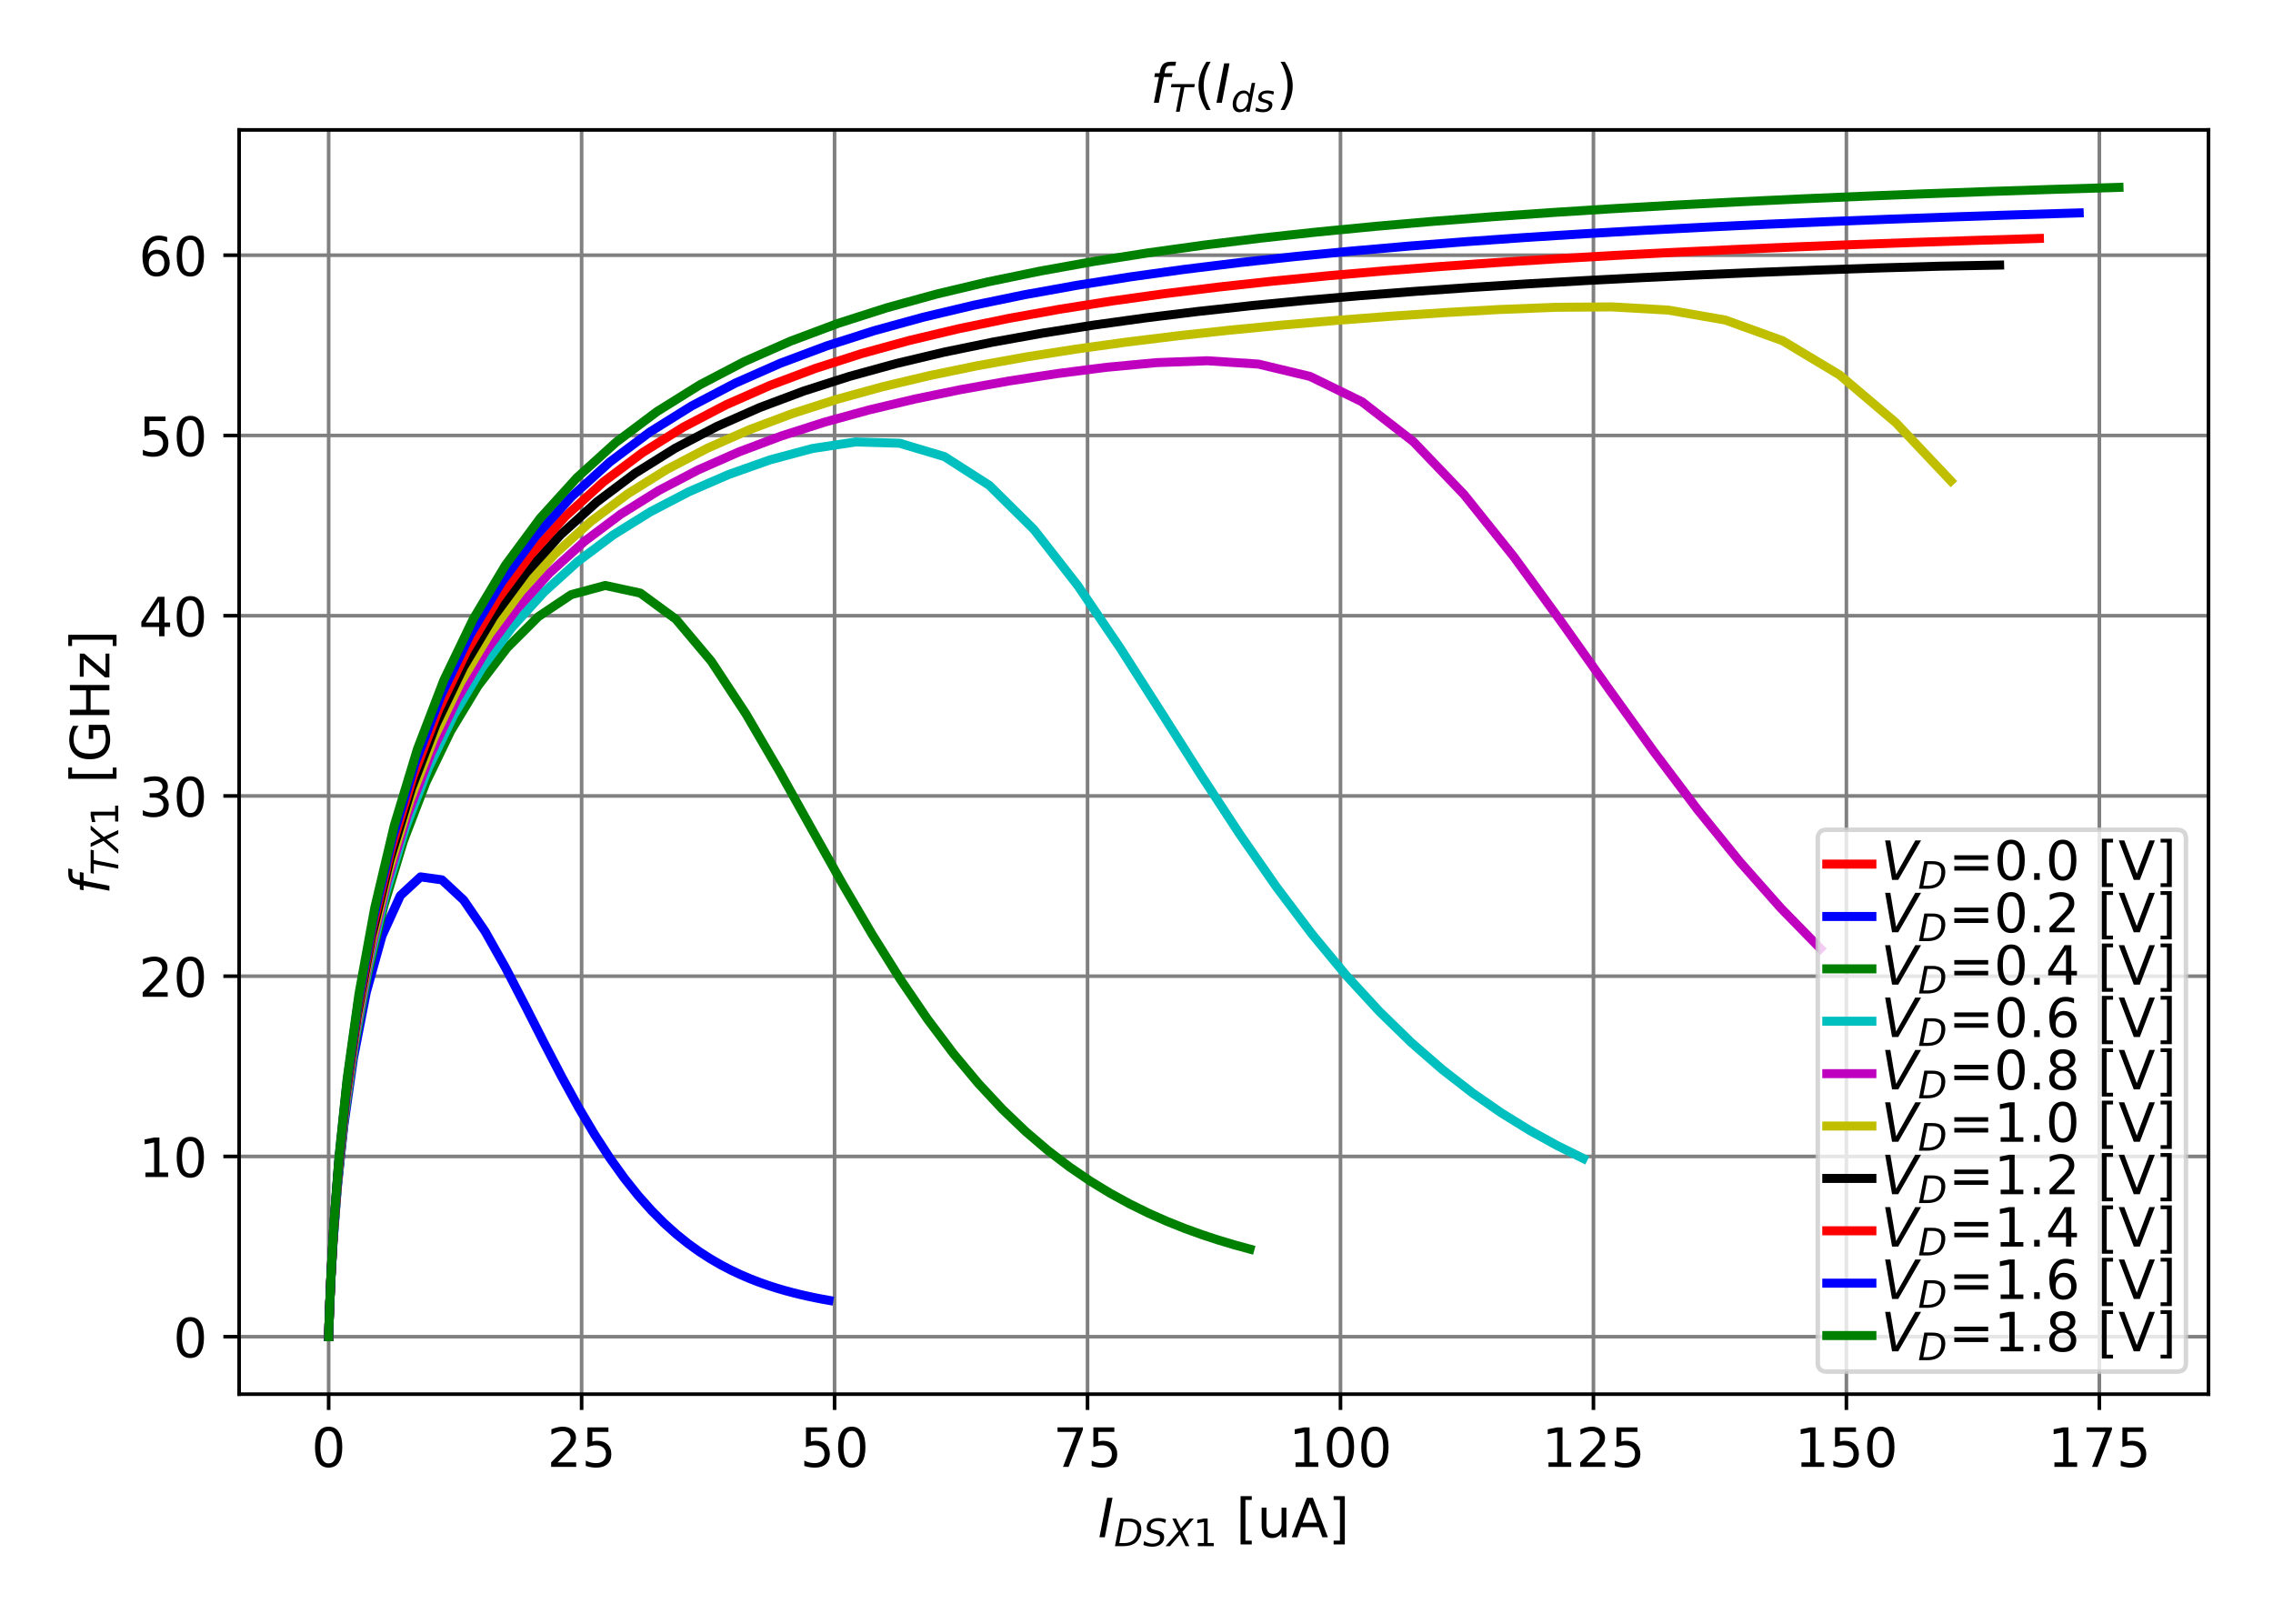 <?xml version="1.0" encoding="utf-8" standalone="no"?>
<!DOCTYPE svg PUBLIC "-//W3C//DTD SVG 1.1//EN"
  "http://www.w3.org/Graphics/SVG/1.1/DTD/svg11.dtd">
<!-- Created with matplotlib (http://matplotlib.org/) -->
<svg height="360pt" version="1.1" viewBox="0 0 504 360" width="504pt" xmlns="http://www.w3.org/2000/svg" xmlns:xlink="http://www.w3.org/1999/xlink">
 <defs>
  <style type="text/css">
*{stroke-linecap:butt;stroke-linejoin:round;}
  </style>
 </defs>
 <g id="figure_1">
  <g id="patch_1">
   <path d="M 0 360 
L 504 360 
L 504 0 
L 0 0 
z
" style="fill:#ffffff;"/>
  </g>
  <g id="axes_1">
   <g id="patch_2">
    <path d="M 53.025 309.1 
L 489.7 309.1 
L 489.7 28.8 
L 53.025 28.8 
z
" style="fill:#ffffff;"/>
   </g>
   <g id="matplotlib.axis_1">
    <g id="xtick_1">
     <g id="line2d_1">
      <path clip-path="url(#pa33b52ad53)" d="M 72.874 309.1 
L 72.874 28.8 
" style="fill:none;stroke:#808080;stroke-linecap:square;stroke-width:0.8;"/>
     </g>
     <g id="line2d_2">
      <defs>
       <path d="M 0 0 
L 0 3.5 
" id="m6b4f827507" style="stroke:#000000;stroke-width:0.8;"/>
      </defs>
      <g>
       <use style="stroke:#000000;stroke-width:0.8;" x="72.874" xlink:href="#m6b4f827507" y="309.1"/>
      </g>
     </g>
     <g id="text_1">
      <!-- 0 -->
      <defs>
       <path d="M 31.781 66.406 
Q 24.172 66.406 20.328 58.906 
Q 16.5 51.422 16.5 36.375 
Q 16.5 21.391 20.328 13.891 
Q 24.172 6.391 31.781 6.391 
Q 39.453 6.391 43.281 13.891 
Q 47.125 21.391 47.125 36.375 
Q 47.125 51.422 43.281 58.906 
Q 39.453 66.406 31.781 66.406 
z
M 31.781 74.219 
Q 44.047 74.219 50.516 64.516 
Q 56.984 54.828 56.984 36.375 
Q 56.984 17.969 50.516 8.266 
Q 44.047 -1.422 31.781 -1.422 
Q 19.531 -1.422 13.062 8.266 
Q 6.594 17.969 6.594 36.375 
Q 6.594 54.828 13.062 64.516 
Q 19.531 74.219 31.781 74.219 
z
" id="DejaVuSans-30"/>
      </defs>
      <g transform="translate(69.056 325.218)scale(0.12 -0.12)">
       <use xlink:href="#DejaVuSans-30"/>
      </g>
     </g>
    </g>
    <g id="xtick_2">
     <g id="line2d_3">
      <path clip-path="url(#pa33b52ad53)" d="M 128.963 309.1 
L 128.963 28.8 
" style="fill:none;stroke:#808080;stroke-linecap:square;stroke-width:0.8;"/>
     </g>
     <g id="line2d_4">
      <g>
       <use style="stroke:#000000;stroke-width:0.8;" x="128.963" xlink:href="#m6b4f827507" y="309.1"/>
      </g>
     </g>
     <g id="text_2">
      <!-- 25 -->
      <defs>
       <path d="M 19.188 8.297 
L 53.609 8.297 
L 53.609 0 
L 7.328 0 
L 7.328 8.297 
Q 12.938 14.109 22.625 23.891 
Q 32.328 33.688 34.812 36.531 
Q 39.547 41.844 41.422 45.531 
Q 43.312 49.219 43.312 52.781 
Q 43.312 58.594 39.234 62.25 
Q 35.156 65.922 28.609 65.922 
Q 23.969 65.922 18.812 64.312 
Q 13.672 62.703 7.812 59.422 
L 7.812 69.391 
Q 13.766 71.781 18.938 73 
Q 24.125 74.219 28.422 74.219 
Q 39.75 74.219 46.484 68.547 
Q 53.219 62.891 53.219 53.422 
Q 53.219 48.922 51.531 44.891 
Q 49.859 40.875 45.406 35.406 
Q 44.188 33.984 37.641 27.219 
Q 31.109 20.453 19.188 8.297 
z
" id="DejaVuSans-32"/>
       <path d="M 10.797 72.906 
L 49.516 72.906 
L 49.516 64.594 
L 19.828 64.594 
L 19.828 46.734 
Q 21.969 47.469 24.109 47.828 
Q 26.266 48.188 28.422 48.188 
Q 40.625 48.188 47.75 41.5 
Q 54.891 34.812 54.891 23.391 
Q 54.891 11.625 47.562 5.094 
Q 40.234 -1.422 26.906 -1.422 
Q 22.312 -1.422 17.547 -0.641 
Q 12.797 0.141 7.719 1.703 
L 7.719 11.625 
Q 12.109 9.234 16.797 8.062 
Q 21.484 6.891 26.703 6.891 
Q 35.156 6.891 40.078 11.328 
Q 45.016 15.766 45.016 23.391 
Q 45.016 31 40.078 35.438 
Q 35.156 39.891 26.703 39.891 
Q 22.75 39.891 18.812 39.016 
Q 14.891 38.141 10.797 36.281 
z
" id="DejaVuSans-35"/>
      </defs>
      <g transform="translate(121.328 325.218)scale(0.12 -0.12)">
       <use xlink:href="#DejaVuSans-32"/>
       <use x="63.623" xlink:href="#DejaVuSans-35"/>
      </g>
     </g>
    </g>
    <g id="xtick_3">
     <g id="line2d_5">
      <path clip-path="url(#pa33b52ad53)" d="M 185.052 309.1 
L 185.052 28.8 
" style="fill:none;stroke:#808080;stroke-linecap:square;stroke-width:0.8;"/>
     </g>
     <g id="line2d_6">
      <g>
       <use style="stroke:#000000;stroke-width:0.8;" x="185.052" xlink:href="#m6b4f827507" y="309.1"/>
      </g>
     </g>
     <g id="text_3">
      <!-- 50 -->
      <g transform="translate(177.417 325.218)scale(0.12 -0.12)">
       <use xlink:href="#DejaVuSans-35"/>
       <use x="63.623" xlink:href="#DejaVuSans-30"/>
      </g>
     </g>
    </g>
    <g id="xtick_4">
     <g id="line2d_7">
      <path clip-path="url(#pa33b52ad53)" d="M 241.141 309.1 
L 241.141 28.8 
" style="fill:none;stroke:#808080;stroke-linecap:square;stroke-width:0.8;"/>
     </g>
     <g id="line2d_8">
      <g>
       <use style="stroke:#000000;stroke-width:0.8;" x="241.141" xlink:href="#m6b4f827507" y="309.1"/>
      </g>
     </g>
     <g id="text_4">
      <!-- 75 -->
      <defs>
       <path d="M 8.203 72.906 
L 55.078 72.906 
L 55.078 68.703 
L 28.609 0 
L 18.312 0 
L 43.219 64.594 
L 8.203 64.594 
z
" id="DejaVuSans-37"/>
      </defs>
      <g transform="translate(233.506 325.218)scale(0.12 -0.12)">
       <use xlink:href="#DejaVuSans-37"/>
       <use x="63.623" xlink:href="#DejaVuSans-35"/>
      </g>
     </g>
    </g>
    <g id="xtick_5">
     <g id="line2d_9">
      <path clip-path="url(#pa33b52ad53)" d="M 297.23 309.1 
L 297.23 28.8 
" style="fill:none;stroke:#808080;stroke-linecap:square;stroke-width:0.8;"/>
     </g>
     <g id="line2d_10">
      <g>
       <use style="stroke:#000000;stroke-width:0.8;" x="297.23" xlink:href="#m6b4f827507" y="309.1"/>
      </g>
     </g>
     <g id="text_5">
      <!-- 100 -->
      <defs>
       <path d="M 12.406 8.297 
L 28.516 8.297 
L 28.516 63.922 
L 10.984 60.406 
L 10.984 69.391 
L 28.422 72.906 
L 38.281 72.906 
L 38.281 8.297 
L 54.391 8.297 
L 54.391 0 
L 12.406 0 
z
" id="DejaVuSans-31"/>
      </defs>
      <g transform="translate(285.777 325.218)scale(0.12 -0.12)">
       <use xlink:href="#DejaVuSans-31"/>
       <use x="63.623" xlink:href="#DejaVuSans-30"/>
       <use x="127.246" xlink:href="#DejaVuSans-30"/>
      </g>
     </g>
    </g>
    <g id="xtick_6">
     <g id="line2d_11">
      <path clip-path="url(#pa33b52ad53)" d="M 353.319 309.1 
L 353.319 28.8 
" style="fill:none;stroke:#808080;stroke-linecap:square;stroke-width:0.8;"/>
     </g>
     <g id="line2d_12">
      <g>
       <use style="stroke:#000000;stroke-width:0.8;" x="353.319" xlink:href="#m6b4f827507" y="309.1"/>
      </g>
     </g>
     <g id="text_6">
      <!-- 125 -->
      <g transform="translate(341.866 325.218)scale(0.12 -0.12)">
       <use xlink:href="#DejaVuSans-31"/>
       <use x="63.623" xlink:href="#DejaVuSans-32"/>
       <use x="127.246" xlink:href="#DejaVuSans-35"/>
      </g>
     </g>
    </g>
    <g id="xtick_7">
     <g id="line2d_13">
      <path clip-path="url(#pa33b52ad53)" d="M 409.408 309.1 
L 409.408 28.8 
" style="fill:none;stroke:#808080;stroke-linecap:square;stroke-width:0.8;"/>
     </g>
     <g id="line2d_14">
      <g>
       <use style="stroke:#000000;stroke-width:0.8;" x="409.408" xlink:href="#m6b4f827507" y="309.1"/>
      </g>
     </g>
     <g id="text_7">
      <!-- 150 -->
      <g transform="translate(397.955 325.218)scale(0.12 -0.12)">
       <use xlink:href="#DejaVuSans-31"/>
       <use x="63.623" xlink:href="#DejaVuSans-35"/>
       <use x="127.246" xlink:href="#DejaVuSans-30"/>
      </g>
     </g>
    </g>
    <g id="xtick_8">
     <g id="line2d_15">
      <path clip-path="url(#pa33b52ad53)" d="M 465.497 309.1 
L 465.497 28.8 
" style="fill:none;stroke:#808080;stroke-linecap:square;stroke-width:0.8;"/>
     </g>
     <g id="line2d_16">
      <g>
       <use style="stroke:#000000;stroke-width:0.8;" x="465.497" xlink:href="#m6b4f827507" y="309.1"/>
      </g>
     </g>
     <g id="text_8">
      <!-- 175 -->
      <g transform="translate(454.044 325.218)scale(0.12 -0.12)">
       <use xlink:href="#DejaVuSans-31"/>
       <use x="63.623" xlink:href="#DejaVuSans-37"/>
       <use x="127.246" xlink:href="#DejaVuSans-35"/>
      </g>
     </g>
    </g>
    <g id="text_9">
     <!-- $I_{DS X1}$ [uA] -->
     <defs>
      <path d="M 16.891 72.906 
L 26.812 72.906 
L 12.594 0 
L 2.688 0 
z
" id="DejaVuSans-Oblique-49"/>
      <path d="M 16.891 72.906 
L 38.094 72.906 
Q 54.984 72.906 63.594 65.75 
Q 72.219 58.594 72.219 44.484 
Q 72.219 35.156 68.938 26.531 
Q 65.672 17.922 59.906 12.016 
Q 54.109 5.953 45.172 2.969 
Q 36.234 0 24.031 0 
L 2.688 0 
z
M 25.203 64.797 
L 14.203 8.109 
L 27.094 8.109 
Q 43.656 8.109 52.734 17.625 
Q 61.812 27.156 61.812 44.484 
Q 61.812 54.984 55.953 59.891 
Q 50.094 64.797 37.594 64.797 
z
" id="DejaVuSans-Oblique-44"/>
      <path d="M 60.297 70.516 
L 58.406 60.891 
Q 53.469 63.531 48.609 64.875 
Q 43.75 66.219 39.203 66.219 
Q 30.375 66.219 25.141 62.359 
Q 19.922 58.5 19.922 52.094 
Q 19.922 48.578 21.844 46.703 
Q 23.781 44.828 31.781 42.672 
L 37.703 41.219 
Q 47.703 38.625 51.609 34.641 
Q 55.516 30.672 55.516 23.484 
Q 55.516 12.453 46.844 5.516 
Q 38.188 -1.422 24.031 -1.422 
Q 18.219 -1.422 12.359 -0.266 
Q 6.5 0.875 0.594 3.219 
L 2.594 13.375 
Q 8.016 10.016 13.453 8.297 
Q 18.891 6.594 24.312 6.594 
Q 33.547 6.594 39.109 10.688 
Q 44.672 14.797 44.672 21.391 
Q 44.672 25.781 42.453 28.047 
Q 40.234 30.328 32.906 32.172 
L 27 33.688 
Q 16.891 36.328 13.203 39.766 
Q 9.516 43.219 9.516 49.422 
Q 9.516 60.297 17.891 67.25 
Q 26.266 74.219 39.703 74.219 
Q 44.922 74.219 50.047 73.281 
Q 55.172 72.359 60.297 70.516 
z
" id="DejaVuSans-Oblique-53"/>
      <path d="M 13.719 72.906 
L 23.688 72.906 
L 36.188 46.578 
L 58.797 72.906 
L 70.312 72.906 
L 40.281 38.094 
L 58.406 0 
L 48.484 0 
L 33.797 30.719 
L 7.172 0 
L -4.297 0 
L 29.781 39.203 
z
" id="DejaVuSans-Oblique-58"/>
      <path id="DejaVuSans-20"/>
      <path d="M 8.594 75.984 
L 29.297 75.984 
L 29.297 69 
L 17.578 69 
L 17.578 -6.203 
L 29.297 -6.203 
L 29.297 -13.188 
L 8.594 -13.188 
z
" id="DejaVuSans-5b"/>
      <path d="M 8.5 21.578 
L 8.5 54.688 
L 17.484 54.688 
L 17.484 21.922 
Q 17.484 14.156 20.5 10.266 
Q 23.531 6.391 29.594 6.391 
Q 36.859 6.391 41.078 11.031 
Q 45.312 15.672 45.312 23.688 
L 45.312 54.688 
L 54.297 54.688 
L 54.297 0 
L 45.312 0 
L 45.312 8.406 
Q 42.047 3.422 37.719 1 
Q 33.406 -1.422 27.688 -1.422 
Q 18.266 -1.422 13.375 4.438 
Q 8.5 10.297 8.5 21.578 
z
M 31.109 56 
z
" id="DejaVuSans-75"/>
      <path d="M 34.188 63.188 
L 20.797 26.906 
L 47.609 26.906 
z
M 28.609 72.906 
L 39.797 72.906 
L 67.578 0 
L 57.328 0 
L 50.688 18.703 
L 17.828 18.703 
L 11.188 0 
L 0.781 0 
z
" id="DejaVuSans-41"/>
      <path d="M 30.422 75.984 
L 30.422 -13.188 
L 9.719 -13.188 
L 9.719 -6.203 
L 21.391 -6.203 
L 21.391 69 
L 9.719 69 
L 9.719 75.984 
z
" id="DejaVuSans-5d"/>
     </defs>
     <g transform="translate(243.463 340.832)scale(0.12 -0.12)">
      <use transform="translate(0 0.016)" xlink:href="#DejaVuSans-Oblique-49"/>
      <use transform="translate(29.492 -16.391)scale(0.7)" xlink:href="#DejaVuSans-Oblique-44"/>
      <use transform="translate(83.394 -16.391)scale(0.7)" xlink:href="#DejaVuSans-Oblique-53"/>
      <use transform="translate(127.827 -16.391)scale(0.7)" xlink:href="#DejaVuSans-Oblique-58"/>
      <use transform="translate(175.781 -16.391)scale(0.7)" xlink:href="#DejaVuSans-31"/>
      <use transform="translate(223.052 0.016)" xlink:href="#DejaVuSans-20"/>
      <use transform="translate(254.839 0.016)" xlink:href="#DejaVuSans-5b"/>
      <use transform="translate(293.853 0.016)" xlink:href="#DejaVuSans-75"/>
      <use transform="translate(357.231 0.016)" xlink:href="#DejaVuSans-41"/>
      <use transform="translate(425.64 0.016)" xlink:href="#DejaVuSans-5d"/>
     </g>
    </g>
   </g>
   <g id="matplotlib.axis_2">
    <g id="ytick_1">
     <g id="line2d_17">
      <path clip-path="url(#pa33b52ad53)" d="M 53.025 296.359 
L 489.7 296.359 
" style="fill:none;stroke:#808080;stroke-linecap:square;stroke-width:0.8;"/>
     </g>
     <g id="line2d_18">
      <defs>
       <path d="M 0 0 
L -3.5 0 
" id="m455cceda64" style="stroke:#000000;stroke-width:0.8;"/>
      </defs>
      <g>
       <use style="stroke:#000000;stroke-width:0.8;" x="53.025" xlink:href="#m455cceda64" y="296.359"/>
      </g>
     </g>
     <g id="text_10">
      <!-- 0 -->
      <g transform="translate(38.39 300.918)scale(0.12 -0.12)">
       <use xlink:href="#DejaVuSans-30"/>
      </g>
     </g>
    </g>
    <g id="ytick_2">
     <g id="line2d_19">
      <path clip-path="url(#pa33b52ad53)" d="M 53.025 256.396 
L 489.7 256.396 
" style="fill:none;stroke:#808080;stroke-linecap:square;stroke-width:0.8;"/>
     </g>
     <g id="line2d_20">
      <g>
       <use style="stroke:#000000;stroke-width:0.8;" x="53.025" xlink:href="#m455cceda64" y="256.396"/>
      </g>
     </g>
     <g id="text_11">
      <!-- 10 -->
      <g transform="translate(30.755 260.955)scale(0.12 -0.12)">
       <use xlink:href="#DejaVuSans-31"/>
       <use x="63.623" xlink:href="#DejaVuSans-30"/>
      </g>
     </g>
    </g>
    <g id="ytick_3">
     <g id="line2d_21">
      <path clip-path="url(#pa33b52ad53)" d="M 53.025 216.433 
L 489.7 216.433 
" style="fill:none;stroke:#808080;stroke-linecap:square;stroke-width:0.8;"/>
     </g>
     <g id="line2d_22">
      <g>
       <use style="stroke:#000000;stroke-width:0.8;" x="53.025" xlink:href="#m455cceda64" y="216.433"/>
      </g>
     </g>
     <g id="text_12">
      <!-- 20 -->
      <g transform="translate(30.755 220.992)scale(0.12 -0.12)">
       <use xlink:href="#DejaVuSans-32"/>
       <use x="63.623" xlink:href="#DejaVuSans-30"/>
      </g>
     </g>
    </g>
    <g id="ytick_4">
     <g id="line2d_23">
      <path clip-path="url(#pa33b52ad53)" d="M 53.025 176.47 
L 489.7 176.47 
" style="fill:none;stroke:#808080;stroke-linecap:square;stroke-width:0.8;"/>
     </g>
     <g id="line2d_24">
      <g>
       <use style="stroke:#000000;stroke-width:0.8;" x="53.025" xlink:href="#m455cceda64" y="176.47"/>
      </g>
     </g>
     <g id="text_13">
      <!-- 30 -->
      <defs>
       <path d="M 40.578 39.312 
Q 47.656 37.797 51.625 33 
Q 55.609 28.219 55.609 21.188 
Q 55.609 10.406 48.188 4.484 
Q 40.766 -1.422 27.094 -1.422 
Q 22.516 -1.422 17.656 -0.516 
Q 12.797 0.391 7.625 2.203 
L 7.625 11.719 
Q 11.719 9.328 16.594 8.109 
Q 21.484 6.891 26.812 6.891 
Q 36.078 6.891 40.938 10.547 
Q 45.797 14.203 45.797 21.188 
Q 45.797 27.641 41.281 31.266 
Q 36.766 34.906 28.719 34.906 
L 20.219 34.906 
L 20.219 43.016 
L 29.109 43.016 
Q 36.375 43.016 40.234 45.922 
Q 44.094 48.828 44.094 54.297 
Q 44.094 59.906 40.109 62.906 
Q 36.141 65.922 28.719 65.922 
Q 24.656 65.922 20.016 65.031 
Q 15.375 64.156 9.812 62.312 
L 9.812 71.094 
Q 15.438 72.656 20.344 73.438 
Q 25.25 74.219 29.594 74.219 
Q 40.828 74.219 47.359 69.109 
Q 53.906 64.016 53.906 55.328 
Q 53.906 49.266 50.438 45.094 
Q 46.969 40.922 40.578 39.312 
z
" id="DejaVuSans-33"/>
      </defs>
      <g transform="translate(30.755 181.029)scale(0.12 -0.12)">
       <use xlink:href="#DejaVuSans-33"/>
       <use x="63.623" xlink:href="#DejaVuSans-30"/>
      </g>
     </g>
    </g>
    <g id="ytick_5">
     <g id="line2d_25">
      <path clip-path="url(#pa33b52ad53)" d="M 53.025 136.507 
L 489.7 136.507 
" style="fill:none;stroke:#808080;stroke-linecap:square;stroke-width:0.8;"/>
     </g>
     <g id="line2d_26">
      <g>
       <use style="stroke:#000000;stroke-width:0.8;" x="53.025" xlink:href="#m455cceda64" y="136.507"/>
      </g>
     </g>
     <g id="text_14">
      <!-- 40 -->
      <defs>
       <path d="M 37.797 64.312 
L 12.891 25.391 
L 37.797 25.391 
z
M 35.203 72.906 
L 47.609 72.906 
L 47.609 25.391 
L 58.016 25.391 
L 58.016 17.188 
L 47.609 17.188 
L 47.609 0 
L 37.797 0 
L 37.797 17.188 
L 4.891 17.188 
L 4.891 26.703 
z
" id="DejaVuSans-34"/>
      </defs>
      <g transform="translate(30.755 141.067)scale(0.12 -0.12)">
       <use xlink:href="#DejaVuSans-34"/>
       <use x="63.623" xlink:href="#DejaVuSans-30"/>
      </g>
     </g>
    </g>
    <g id="ytick_6">
     <g id="line2d_27">
      <path clip-path="url(#pa33b52ad53)" d="M 53.025 96.545 
L 489.7 96.545 
" style="fill:none;stroke:#808080;stroke-linecap:square;stroke-width:0.8;"/>
     </g>
     <g id="line2d_28">
      <g>
       <use style="stroke:#000000;stroke-width:0.8;" x="53.025" xlink:href="#m455cceda64" y="96.545"/>
      </g>
     </g>
     <g id="text_15">
      <!-- 50 -->
      <g transform="translate(30.755 101.104)scale(0.12 -0.12)">
       <use xlink:href="#DejaVuSans-35"/>
       <use x="63.623" xlink:href="#DejaVuSans-30"/>
      </g>
     </g>
    </g>
    <g id="ytick_7">
     <g id="line2d_29">
      <path clip-path="url(#pa33b52ad53)" d="M 53.025 56.582 
L 489.7 56.582 
" style="fill:none;stroke:#808080;stroke-linecap:square;stroke-width:0.8;"/>
     </g>
     <g id="line2d_30">
      <g>
       <use style="stroke:#000000;stroke-width:0.8;" x="53.025" xlink:href="#m455cceda64" y="56.582"/>
      </g>
     </g>
     <g id="text_16">
      <!-- 60 -->
      <defs>
       <path d="M 33.016 40.375 
Q 26.375 40.375 22.484 35.828 
Q 18.609 31.297 18.609 23.391 
Q 18.609 15.531 22.484 10.953 
Q 26.375 6.391 33.016 6.391 
Q 39.656 6.391 43.531 10.953 
Q 47.406 15.531 47.406 23.391 
Q 47.406 31.297 43.531 35.828 
Q 39.656 40.375 33.016 40.375 
z
M 52.594 71.297 
L 52.594 62.312 
Q 48.875 64.062 45.094 64.984 
Q 41.312 65.922 37.594 65.922 
Q 27.828 65.922 22.672 59.328 
Q 17.531 52.734 16.797 39.406 
Q 19.672 43.656 24.016 45.922 
Q 28.375 48.188 33.594 48.188 
Q 44.578 48.188 50.953 41.516 
Q 57.328 34.859 57.328 23.391 
Q 57.328 12.156 50.688 5.359 
Q 44.047 -1.422 33.016 -1.422 
Q 20.359 -1.422 13.672 8.266 
Q 6.984 17.969 6.984 36.375 
Q 6.984 53.656 15.188 63.938 
Q 23.391 74.219 37.203 74.219 
Q 40.922 74.219 44.703 73.484 
Q 48.484 72.75 52.594 71.297 
z
" id="DejaVuSans-36"/>
      </defs>
      <g transform="translate(30.755 61.141)scale(0.12 -0.12)">
       <use xlink:href="#DejaVuSans-36"/>
       <use x="63.623" xlink:href="#DejaVuSans-30"/>
      </g>
     </g>
    </g>
    <g id="text_17">
     <!-- $f_{T X1}$ [GHz] -->
     <defs>
      <path d="M 47.797 75.984 
L 46.391 68.5 
L 37.797 68.5 
Q 32.906 68.5 30.688 66.578 
Q 28.469 64.656 27.391 59.516 
L 26.422 54.688 
L 41.219 54.688 
L 39.891 47.703 
L 25.094 47.703 
L 15.828 0 
L 6.781 0 
L 16.109 47.703 
L 7.516 47.703 
L 8.797 54.688 
L 17.391 54.688 
L 18.109 58.5 
Q 19.969 68.172 24.625 72.078 
Q 29.297 75.984 39.312 75.984 
z
" id="DejaVuSans-Oblique-66"/>
      <path d="M 5.906 72.906 
L 67.578 72.906 
L 66.016 64.594 
L 39.984 64.594 
L 27.484 0 
L 17.578 0 
L 30.078 64.594 
L 4.297 64.594 
z
" id="DejaVuSans-Oblique-54"/>
      <path d="M 59.516 10.406 
L 59.516 29.984 
L 43.406 29.984 
L 43.406 38.094 
L 69.281 38.094 
L 69.281 6.781 
Q 63.578 2.734 56.688 0.656 
Q 49.812 -1.422 42 -1.422 
Q 24.906 -1.422 15.25 8.562 
Q 5.609 18.562 5.609 36.375 
Q 5.609 54.25 15.25 64.234 
Q 24.906 74.219 42 74.219 
Q 49.125 74.219 55.547 72.453 
Q 61.969 70.703 67.391 67.281 
L 67.391 56.781 
Q 61.922 61.422 55.766 63.766 
Q 49.609 66.109 42.828 66.109 
Q 29.438 66.109 22.719 58.641 
Q 16.016 51.172 16.016 36.375 
Q 16.016 21.625 22.719 14.156 
Q 29.438 6.688 42.828 6.688 
Q 48.047 6.688 52.141 7.594 
Q 56.25 8.5 59.516 10.406 
z
" id="DejaVuSans-47"/>
      <path d="M 9.812 72.906 
L 19.672 72.906 
L 19.672 43.016 
L 55.516 43.016 
L 55.516 72.906 
L 65.375 72.906 
L 65.375 0 
L 55.516 0 
L 55.516 34.719 
L 19.672 34.719 
L 19.672 0 
L 9.812 0 
z
" id="DejaVuSans-48"/>
      <path d="M 5.516 54.688 
L 48.188 54.688 
L 48.188 46.484 
L 14.406 7.172 
L 48.188 7.172 
L 48.188 0 
L 4.297 0 
L 4.297 8.203 
L 38.094 47.516 
L 5.516 47.516 
z
" id="DejaVuSans-7a"/>
     </defs>
     <g transform="translate(24.259 198.29)rotate(-90)scale(0.12 -0.12)">
      <use transform="translate(0 0.016)" xlink:href="#DejaVuSans-Oblique-66"/>
      <use transform="translate(35.205 -16.391)scale(0.7)" xlink:href="#DejaVuSans-Oblique-54"/>
      <use transform="translate(77.964 -16.391)scale(0.7)" xlink:href="#DejaVuSans-Oblique-58"/>
      <use transform="translate(125.918 -16.391)scale(0.7)" xlink:href="#DejaVuSans-31"/>
      <use transform="translate(173.188 0.016)" xlink:href="#DejaVuSans-20"/>
      <use transform="translate(204.976 0.016)" xlink:href="#DejaVuSans-5b"/>
      <use transform="translate(243.989 0.016)" xlink:href="#DejaVuSans-47"/>
      <use transform="translate(321.479 0.016)" xlink:href="#DejaVuSans-48"/>
      <use transform="translate(396.675 0.016)" xlink:href="#DejaVuSans-7a"/>
      <use transform="translate(449.165 0.016)" xlink:href="#DejaVuSans-5d"/>
     </g>
    </g>
   </g>
   <g id="line2d_31">
    <path clip-path="url(#pa33b52ad53)" d="M 72.874 296.359 
L 72.874 296.359 
L 72.874 296.359 
L 72.874 296.359 
L 72.874 296.359 
L 72.874 296.359 
L 72.874 296.359 
L 72.874 296.359 
L 72.874 296.359 
L 72.874 296.359 
L 72.874 296.359 
L 72.874 296.359 
L 72.874 296.359 
L 72.874 296.359 
L 72.874 296.359 
L 72.874 296.359 
L 72.874 296.359 
L 72.874 296.359 
L 72.874 296.359 
L 72.874 296.359 
L 72.874 296.359 
L 72.874 296.359 
L 72.874 296.359 
L 72.874 296.359 
L 72.874 296.359 
L 72.874 296.359 
L 72.874 296.359 
L 72.874 296.359 
L 72.874 296.359 
L 72.874 296.359 
L 72.874 296.359 
L 72.874 296.359 
L 72.874 296.359 
L 72.874 296.359 
L 72.874 296.359 
L 72.874 296.359 
L 72.874 296.359 
L 72.874 296.359 
L 72.874 296.359 
L 72.874 296.359 
L 72.874 296.359 
L 72.874 296.359 
L 72.874 296.359 
L 72.874 296.359 
L 72.874 296.359 
L 72.874 296.359 
L 72.874 296.359 
L 72.874 296.359 
L 72.874 296.359 
L 72.874 296.359 
" style="fill:none;stroke:#ff0000;stroke-linecap:square;stroke-width:2;"/>
   </g>
   <g id="line2d_32">
    <path clip-path="url(#pa33b52ad53)" d="M 72.874 296.357 
L 72.874 296.353 
L 72.874 296.341 
L 72.875 296.309 
L 72.878 296.218 
L 72.885 295.973 
L 72.903 295.337 
L 72.95 293.805 
L 73.064 290.542 
L 73.319 284.636 
L 73.835 275.595 
L 74.763 263.61 
L 76.25 249.502 
L 78.395 234.486 
L 81.229 219.96 
L 84.717 207.459 
L 88.77 198.564 
L 93.251 194.414 
L 97.99 195.072 
L 102.81 199.561 
L 107.561 206.5 
L 112.145 214.647 
L 116.514 223.092 
L 120.656 231.251 
L 124.579 238.791 
L 128.299 245.561 
L 131.834 251.526 
L 135.2 256.716 
L 138.413 261.198 
L 141.485 265.051 
L 144.428 268.356 
L 147.25 271.19 
L 149.959 273.623 
L 152.563 275.713 
L 155.068 277.514 
L 157.48 279.069 
L 159.804 280.416 
L 162.045 281.586 
L 164.207 282.605 
L 166.295 283.497 
L 168.312 284.278 
L 170.262 284.966 
L 172.149 285.572 
L 173.974 286.109 
L 175.741 286.585 
L 177.454 287.009 
L 179.113 287.388 
L 180.723 287.726 
L 182.284 288.03 
L 183.8 288.303 
" style="fill:none;stroke:#0000ff;stroke-linecap:square;stroke-width:2;"/>
   </g>
   <g id="line2d_33">
    <path clip-path="url(#pa33b52ad53)" d="M 72.874 296.357 
L 72.874 296.353 
L 72.874 296.341 
L 72.875 296.307 
L 72.878 296.214 
L 72.885 295.963 
L 72.904 295.309 
L 72.952 293.735 
L 73.069 290.381 
L 73.331 284.307 
L 73.862 275 
L 74.816 262.63 
L 76.348 247.975 
L 78.563 232.109 
L 81.504 216.07 
L 85.16 200.655 
L 89.489 186.371 
L 94.437 173.475 
L 99.949 162.051 
L 105.972 152.093 
L 112.458 143.604 
L 119.36 136.717 
L 126.629 131.852 
L 134.201 129.808 
L 141.988 131.495 
L 149.873 137.286 
L 157.723 146.619 
L 165.413 158.299 
L 172.856 171.047 
L 180.004 183.844 
L 186.846 196.012 
L 193.389 207.17 
L 199.651 217.156 
L 205.653 225.946 
L 211.412 233.602 
L 216.948 240.226 
L 222.275 245.935 
L 227.407 250.849 
L 232.356 255.077 
L 237.132 258.718 
L 241.745 261.861 
L 246.204 264.579 
L 250.517 266.936 
L 254.69 268.987 
L 258.73 270.775 
L 262.645 272.341 
L 266.439 273.715 
L 270.118 274.925 
L 273.687 275.994 
L 277.152 276.942 
" style="fill:none;stroke:#008000;stroke-linecap:square;stroke-width:2;"/>
   </g>
   <g id="line2d_34">
    <path clip-path="url(#pa33b52ad53)" d="M 72.874 296.357 
L 72.874 296.352 
L 72.874 296.34 
L 72.875 296.306 
L 72.878 296.211 
L 72.885 295.952 
L 72.904 295.281 
L 72.954 293.666 
L 73.074 290.224 
L 73.343 283.99 
L 73.888 274.438 
L 74.868 261.743 
L 76.44 246.702 
L 78.713 230.418 
L 81.731 213.956 
L 85.483 198.133 
L 89.926 183.468 
L 95.005 170.218 
L 100.663 158.452 
L 106.847 148.119 
L 113.51 139.108 
L 120.613 131.276 
L 128.12 124.48 
L 135.998 118.583 
L 144.222 113.463 
L 152.765 109.021 
L 161.606 105.189 
L 170.723 101.961 
L 180.094 99.447 
L 189.691 97.988 
L 199.477 98.268 
L 209.394 101.227 
L 219.356 107.602 
L 229.255 117.396 
L 238.979 129.833 
L 248.441 143.764 
L 257.589 158.095 
L 266.404 171.998 
L 274.889 184.953 
L 283.059 196.691 
L 290.932 207.127 
L 298.527 216.286 
L 305.863 224.259 
L 312.954 231.166 
L 319.815 237.135 
L 326.459 242.29 
L 332.896 246.745 
L 339.137 250.599 
L 345.191 253.941 
L 351.066 256.847 
" style="fill:none;stroke:#00bfbf;stroke-linecap:square;stroke-width:2;"/>
   </g>
   <g id="line2d_35">
    <path clip-path="url(#pa33b52ad53)" d="M 72.874 296.357 
L 72.874 296.352 
L 72.874 296.34 
L 72.875 296.305 
L 72.878 296.207 
L 72.885 295.942 
L 72.905 295.254 
L 72.956 293.597 
L 73.079 290.066 
L 73.355 283.673 
L 73.914 273.876 
L 74.919 260.855 
L 76.531 245.428 
L 78.863 228.727 
L 81.958 211.843 
L 85.806 195.615 
L 90.364 180.574 
L 95.573 166.984 
L 101.375 154.916 
L 107.718 144.318 
L 114.552 135.075 
L 121.837 127.043 
L 129.536 120.071 
L 137.617 114.019 
L 146.052 108.758 
L 154.815 104.176 
L 163.884 100.174 
L 173.239 96.669 
L 182.861 93.589 
L 192.734 90.875 
L 202.841 88.476 
L 213.17 86.352 
L 223.706 84.473 
L 234.437 82.826 
L 245.351 81.435 
L 256.435 80.399 
L 267.673 79.983 
L 279.041 80.725 
L 290.496 83.464 
L 301.977 89.065 
L 313.392 97.92 
L 324.644 109.673 
L 335.645 123.412 
L 346.335 138.062 
L 356.689 152.689 
L 366.704 166.624 
L 376.389 179.471 
L 385.762 191.044 
L 394.84 201.305 
L 403.639 210.309 
" style="fill:none;stroke:#bf00bf;stroke-linecap:square;stroke-width:2;"/>
   </g>
   <g id="line2d_36">
    <path clip-path="url(#pa33b52ad53)" d="M 72.874 296.357 
L 72.874 296.352 
L 72.874 296.339 
L 72.875 296.303 
L 72.878 296.203 
L 72.886 295.931 
L 72.906 295.226 
L 72.958 293.527 
L 73.084 289.909 
L 73.368 283.356 
L 73.94 273.314 
L 74.97 259.968 
L 76.623 244.155 
L 79.013 227.036 
L 82.185 209.73 
L 86.13 193.096 
L 90.801 177.679 
L 96.14 163.75 
L 102.088 151.38 
L 108.589 140.517 
L 115.594 131.043 
L 123.061 122.81 
L 130.953 115.664 
L 139.236 109.461 
L 147.881 104.068 
L 156.863 99.371 
L 166.159 95.269 
L 175.748 91.676 
L 185.611 88.519 
L 195.73 85.736 
L 206.091 83.275 
L 216.677 81.092 
L 227.477 79.149 
L 238.478 77.414 
L 249.667 75.86 
L 261.036 74.465 
L 272.574 73.209 
L 284.272 72.075 
L 296.121 71.052 
L 308.114 70.13 
L 320.243 69.311 
L 332.501 68.62 
L 344.88 68.132 
L 357.368 68.041 
L 369.95 68.754 
L 382.597 70.969 
L 395.261 75.546 
L 407.869 83.111 
L 420.333 93.676 
L 432.568 106.618 
" style="fill:none;stroke:#bfbf00;stroke-linecap:square;stroke-width:2;"/>
   </g>
   <g id="line2d_37">
    <path clip-path="url(#pa33b52ad53)" d="M 72.874 296.357 
L 72.874 296.352 
L 72.874 296.339 
L 72.875 296.302 
L 72.878 296.199 
L 72.886 295.921 
L 72.907 295.198 
L 72.96 293.458 
L 73.09 289.752 
L 73.38 283.039 
L 73.966 272.751 
L 75.021 259.08 
L 76.714 242.882 
L 79.162 225.345 
L 82.412 207.617 
L 86.453 190.577 
L 91.238 174.784 
L 96.708 160.515 
L 102.8 147.844 
L 109.46 136.716 
L 116.636 127.011 
L 124.286 118.577 
L 132.369 111.257 
L 140.854 104.902 
L 149.711 99.378 
L 158.912 94.567 
L 168.435 90.365 
L 178.257 86.684 
L 188.361 83.45 
L 198.727 80.599 
L 209.34 78.078 
L 220.185 75.842 
L 231.248 73.851 
L 242.517 72.074 
L 253.979 70.482 
L 265.625 69.053 
L 277.445 67.766 
L 289.428 66.603 
L 301.566 65.55 
L 313.852 64.594 
L 326.278 63.725 
L 338.836 62.931 
L 351.521 62.206 
L 364.327 61.543 
L 377.246 60.934 
L 390.275 60.376 
L 403.408 59.866 
L 416.64 59.41 
L 429.966 59.025 
L 443.381 58.767 
" style="fill:none;stroke:#000000;stroke-linecap:square;stroke-width:2;"/>
   </g>
   <g id="line2d_38">
    <path clip-path="url(#pa33b52ad53)" d="M 72.874 296.357 
L 72.874 296.352 
L 72.874 296.338 
L 72.875 296.3 
L 72.878 296.195 
L 72.886 295.91 
L 72.907 295.171 
L 72.962 293.389 
L 73.095 289.594 
L 73.392 282.721 
L 73.992 272.189 
L 75.072 258.192 
L 76.806 241.608 
L 79.312 223.655 
L 82.64 205.504 
L 86.776 188.059 
L 91.675 171.89 
L 97.275 157.281 
L 103.513 144.308 
L 110.331 132.915 
L 117.678 122.979 
L 125.51 114.344 
L 133.786 106.849 
L 142.473 100.344 
L 151.54 94.688 
L 160.96 89.762 
L 170.71 85.46 
L 180.767 81.692 
L 191.11 78.381 
L 201.723 75.462 
L 212.589 72.881 
L 223.692 70.591 
L 235.019 68.553 
L 246.556 66.734 
L 258.291 65.104 
L 270.215 63.641 
L 282.315 62.323 
L 294.584 61.132 
L 307.011 60.055 
L 319.59 59.076 
L 332.311 58.186 
L 345.169 57.374 
L 358.156 56.631 
L 371.266 55.951 
L 384.493 55.327 
L 397.832 54.753 
L 411.278 54.224 
L 424.825 53.736 
L 438.47 53.284 
L 452.208 52.866 
" style="fill:none;stroke:#ff0000;stroke-linecap:square;stroke-width:2;"/>
   </g>
   <g id="line2d_39">
    <path clip-path="url(#pa33b52ad53)" d="M 72.874 296.356 
L 72.874 296.352 
L 72.874 296.338 
L 72.875 296.299 
L 72.878 296.192 
L 72.887 295.9 
L 72.908 295.143 
L 72.964 293.32 
L 73.1 289.437 
L 73.404 282.404 
L 74.018 271.627 
L 75.123 257.305 
L 76.897 240.335 
L 79.462 221.964 
L 82.867 203.391 
L 87.1 185.54 
L 92.113 168.995 
L 97.842 154.046 
L 104.225 140.772 
L 111.202 129.114 
L 118.72 118.947 
L 126.734 110.111 
L 135.202 102.442 
L 144.091 95.785 
L 153.369 89.998 
L 163.009 84.958 
L 172.985 80.555 
L 183.276 76.699 
L 193.86 73.311 
L 204.72 70.325 
L 215.838 67.684 
L 227.2 65.341 
L 238.79 63.255 
L 250.595 61.394 
L 262.603 59.726 
L 274.804 58.229 
L 287.186 56.88 
L 299.74 55.662 
L 312.456 54.559 
L 325.327 53.558 
L 338.345 52.647 
L 351.501 51.816 
L 364.79 51.056 
L 378.205 50.36 
L 391.74 49.722 
L 405.389 49.134 
L 419.148 48.593 
L 433.01 48.093 
L 446.972 47.631 
L 461.029 47.204 
" style="fill:none;stroke:#0000ff;stroke-linecap:square;stroke-width:2;"/>
   </g>
   <g id="line2d_40">
    <path clip-path="url(#pa33b52ad53)" d="M 72.874 296.356 
L 72.874 296.351 
L 72.874 296.337 
L 72.876 296.298 
L 72.879 296.188 
L 72.887 295.89 
L 72.909 295.115 
L 72.966 293.251 
L 73.105 289.28 
L 73.416 282.087 
L 74.044 271.065 
L 75.174 256.417 
L 76.988 239.062 
L 79.611 220.273 
L 83.094 201.278 
L 87.423 183.022 
L 92.55 166.1 
L 98.41 150.812 
L 104.938 137.235 
L 112.073 125.313 
L 119.762 114.915 
L 127.958 105.878 
L 136.619 98.035 
L 145.71 91.227 
L 155.199 85.308 
L 165.058 80.153 
L 175.26 75.651 
L 185.785 71.707 
L 196.61 68.242 
L 207.716 65.188 
L 219.088 62.487 
L 230.707 60.09 
L 242.56 57.958 
L 254.634 56.053 
L 266.915 54.348 
L 279.393 52.817 
L 292.057 51.437 
L 304.896 50.192 
L 317.901 49.064 
L 331.065 48.04 
L 344.378 47.108 
L 357.834 46.258 
L 371.425 45.481 
L 385.145 44.769 
L 398.987 44.116 
L 412.947 43.516 
L 427.018 42.962 
L 441.195 42.451 
L 455.475 41.979 
L 469.851 41.541 
" style="fill:none;stroke:#008000;stroke-linecap:square;stroke-width:2;"/>
   </g>
   <g id="patch_3">
    <path d="M 53.025 309.1 
L 53.025 28.8 
" style="fill:none;stroke:#000000;stroke-linecap:square;stroke-linejoin:miter;stroke-width:0.8;"/>
   </g>
   <g id="patch_4">
    <path d="M 489.7 309.1 
L 489.7 28.8 
" style="fill:none;stroke:#000000;stroke-linecap:square;stroke-linejoin:miter;stroke-width:0.8;"/>
   </g>
   <g id="patch_5">
    <path d="M 53.025 309.1 
L 489.7 309.1 
" style="fill:none;stroke:#000000;stroke-linecap:square;stroke-linejoin:miter;stroke-width:0.8;"/>
   </g>
   <g id="patch_6">
    <path d="M 53.025 28.8 
L 489.7 28.8 
" style="fill:none;stroke:#000000;stroke-linecap:square;stroke-linejoin:miter;stroke-width:0.8;"/>
   </g>
   <g id="text_18">
    <!-- $f_{T}(I_{ds})$ -->
    <defs>
     <path d="M 31 75.875 
Q 24.469 64.656 21.281 53.656 
Q 18.109 42.672 18.109 31.391 
Q 18.109 20.125 21.312 9.062 
Q 24.516 -2 31 -13.188 
L 23.188 -13.188 
Q 15.875 -1.703 12.234 9.375 
Q 8.594 20.453 8.594 31.391 
Q 8.594 42.281 12.203 53.312 
Q 15.828 64.359 23.188 75.875 
z
" id="DejaVuSans-28"/>
     <path d="M 41.797 8.203 
Q 38.188 3.469 33.25 1.016 
Q 28.328 -1.422 22.312 -1.422 
Q 14.109 -1.422 9.344 4.172 
Q 4.594 9.766 4.594 19.484 
Q 4.594 27.594 7.469 34.938 
Q 10.359 42.281 15.828 48.094 
Q 19.438 51.953 23.969 53.969 
Q 28.516 56 33.5 56 
Q 38.766 56 42.797 53.453 
Q 46.828 50.922 49.031 46.188 
L 54.891 75.984 
L 63.922 75.984 
L 49.125 0 
L 40.094 0 
z
M 13.922 21.094 
Q 13.922 14.016 17.109 10.062 
Q 20.312 6.109 25.984 6.109 
Q 30.172 6.109 33.766 8.125 
Q 37.359 10.156 40.094 14.109 
Q 42.969 18.219 44.625 23.578 
Q 46.297 28.953 46.297 34.188 
Q 46.297 40.969 43.094 44.766 
Q 39.891 48.578 34.281 48.578 
Q 30.031 48.578 26.359 46.578 
Q 22.703 44.578 20.125 40.828 
Q 17.281 36.766 15.594 31.391 
Q 13.922 26.031 13.922 21.094 
z
" id="DejaVuSans-Oblique-64"/>
     <path d="M 50 53.078 
L 48.297 44.578 
Q 44.734 46.531 40.766 47.5 
Q 36.812 48.484 32.625 48.484 
Q 25.531 48.484 21.453 46.062 
Q 17.391 43.656 17.391 39.5 
Q 17.391 34.672 26.859 32.078 
Q 27.594 31.891 27.938 31.781 
L 30.812 30.906 
Q 39.797 28.422 42.797 25.688 
Q 45.797 22.953 45.797 18.219 
Q 45.797 9.516 38.891 4.047 
Q 31.984 -1.422 20.797 -1.422 
Q 16.453 -1.422 11.672 -0.578 
Q 6.891 0.25 1.125 2 
L 2.875 11.281 
Q 7.812 8.734 12.594 7.422 
Q 17.391 6.109 21.781 6.109 
Q 28.375 6.109 32.5 8.938 
Q 36.625 11.766 36.625 16.109 
Q 36.625 20.797 25.781 23.688 
L 24.859 23.922 
L 21.781 24.703 
Q 14.938 26.516 11.766 29.469 
Q 8.594 32.422 8.594 37.016 
Q 8.594 45.75 15.156 50.875 
Q 21.734 56 33.016 56 
Q 37.453 56 41.672 55.266 
Q 45.906 54.547 50 53.078 
z
" id="DejaVuSans-Oblique-73"/>
     <path d="M 8.016 75.875 
L 15.828 75.875 
Q 23.141 64.359 26.781 53.312 
Q 30.422 42.281 30.422 31.391 
Q 30.422 20.453 26.781 9.375 
Q 23.141 -1.703 15.828 -13.188 
L 8.016 -13.188 
Q 14.5 -2 17.703 9.062 
Q 20.906 20.125 20.906 31.391 
Q 20.906 42.672 17.703 53.656 
Q 14.5 64.656 8.016 75.875 
z
" id="DejaVuSans-29"/>
    </defs>
    <g transform="translate(255.042 22.8)scale(0.12 -0.12)">
     <use transform="translate(0 0.016)" xlink:href="#DejaVuSans-Oblique-66"/>
     <use transform="translate(35.205 -16.391)scale(0.7)" xlink:href="#DejaVuSans-Oblique-54"/>
     <use transform="translate(80.698 0.016)" xlink:href="#DejaVuSans-28"/>
     <use transform="translate(119.712 0.016)" xlink:href="#DejaVuSans-Oblique-49"/>
     <use transform="translate(149.204 -16.391)scale(0.7)" xlink:href="#DejaVuSans-Oblique-64"/>
     <use transform="translate(193.638 -16.391)scale(0.7)" xlink:href="#DejaVuSans-Oblique-73"/>
     <use transform="translate(232.842 0.016)" xlink:href="#DejaVuSans-29"/>
    </g>
   </g>
   <g id="legend_1">
    <g id="patch_7">
     <path d="M 405.06 304.1 
L 482.7 304.1 
Q 484.7 304.1 484.7 302.1 
L 484.7 185.963 
Q 484.7 183.963 482.7 183.963 
L 405.06 183.963 
Q 403.06 183.963 403.06 185.963 
L 403.06 302.1 
Q 403.06 304.1 405.06 304.1 
z
" style="fill:#ffffff;opacity:0.8;stroke:#cccccc;stroke-linejoin:miter;"/>
    </g>
    <g id="line2d_41">
     <path d="M 405.06 191.581 
L 415.06 191.581 
" style="fill:none;stroke:#ff0000;stroke-linecap:square;stroke-width:2;"/>
    </g>
    <g id="line2d_42"/>
    <g id="text_19">
     <!-- $V_{D}$=0.0 [V] -->
     <defs>
      <path d="M 20.609 0 
L 7.812 72.906 
L 17.484 72.906 
L 28.078 10.203 
L 63.484 72.906 
L 74.219 72.906 
L 32.078 0 
z
" id="DejaVuSans-Oblique-56"/>
      <path d="M 10.594 45.406 
L 73.188 45.406 
L 73.188 37.203 
L 10.594 37.203 
z
M 10.594 25.484 
L 73.188 25.484 
L 73.188 17.188 
L 10.594 17.188 
z
" id="DejaVuSans-3d"/>
      <path d="M 10.688 12.406 
L 21 12.406 
L 21 0 
L 10.688 0 
z
" id="DejaVuSans-2e"/>
      <path d="M 28.609 0 
L 0.781 72.906 
L 11.078 72.906 
L 34.188 11.531 
L 57.328 72.906 
L 67.578 72.906 
L 39.797 0 
z
" id="DejaVuSans-56"/>
     </defs>
     <g transform="translate(417.06 195.081)scale(0.12 -0.12)">
      <use transform="translate(0 0.016)" xlink:href="#DejaVuSans-Oblique-56"/>
      <use transform="translate(68.408 -16.391)scale(0.7)" xlink:href="#DejaVuSans-Oblique-44"/>
      <use transform="translate(125.044 0.016)" xlink:href="#DejaVuSans-3d"/>
      <use transform="translate(208.833 0.016)" xlink:href="#DejaVuSans-30"/>
      <use transform="translate(272.456 0.016)" xlink:href="#DejaVuSans-2e"/>
      <use transform="translate(304.243 0.016)" xlink:href="#DejaVuSans-30"/>
      <use transform="translate(367.866 0.016)" xlink:href="#DejaVuSans-20"/>
      <use transform="translate(399.653 0.016)" xlink:href="#DejaVuSans-5b"/>
      <use transform="translate(438.667 0.016)" xlink:href="#DejaVuSans-56"/>
      <use transform="translate(507.075 0.016)" xlink:href="#DejaVuSans-5d"/>
     </g>
    </g>
    <g id="line2d_43">
     <path d="M 405.06 203.194 
L 415.06 203.194 
" style="fill:none;stroke:#0000ff;stroke-linecap:square;stroke-width:2;"/>
    </g>
    <g id="line2d_44"/>
    <g id="text_20">
     <!-- $V_{D}$=0.2 [V] -->
     <g transform="translate(417.06 206.694)scale(0.12 -0.12)">
      <use transform="translate(0 0.016)" xlink:href="#DejaVuSans-Oblique-56"/>
      <use transform="translate(68.408 -16.391)scale(0.7)" xlink:href="#DejaVuSans-Oblique-44"/>
      <use transform="translate(125.044 0.016)" xlink:href="#DejaVuSans-3d"/>
      <use transform="translate(208.833 0.016)" xlink:href="#DejaVuSans-30"/>
      <use transform="translate(272.456 0.016)" xlink:href="#DejaVuSans-2e"/>
      <use transform="translate(304.165 0.016)" xlink:href="#DejaVuSans-32"/>
      <use transform="translate(367.788 0.016)" xlink:href="#DejaVuSans-20"/>
      <use transform="translate(399.575 0.016)" xlink:href="#DejaVuSans-5b"/>
      <use transform="translate(438.589 0.016)" xlink:href="#DejaVuSans-56"/>
      <use transform="translate(506.997 0.016)" xlink:href="#DejaVuSans-5d"/>
     </g>
    </g>
    <g id="line2d_45">
     <path d="M 405.06 214.808 
L 415.06 214.808 
" style="fill:none;stroke:#008000;stroke-linecap:square;stroke-width:2;"/>
    </g>
    <g id="line2d_46"/>
    <g id="text_21">
     <!-- $V_{D}$=0.4 [V] -->
     <g transform="translate(417.06 218.308)scale(0.12 -0.12)">
      <use transform="translate(0 0.016)" xlink:href="#DejaVuSans-Oblique-56"/>
      <use transform="translate(68.408 -16.391)scale(0.7)" xlink:href="#DejaVuSans-Oblique-44"/>
      <use transform="translate(125.044 0.016)" xlink:href="#DejaVuSans-3d"/>
      <use transform="translate(208.833 0.016)" xlink:href="#DejaVuSans-30"/>
      <use transform="translate(272.456 0.016)" xlink:href="#DejaVuSans-2e"/>
      <use transform="translate(304.243 0.016)" xlink:href="#DejaVuSans-34"/>
      <use transform="translate(367.866 0.016)" xlink:href="#DejaVuSans-20"/>
      <use transform="translate(399.653 0.016)" xlink:href="#DejaVuSans-5b"/>
      <use transform="translate(438.667 0.016)" xlink:href="#DejaVuSans-56"/>
      <use transform="translate(507.075 0.016)" xlink:href="#DejaVuSans-5d"/>
     </g>
    </g>
    <g id="line2d_47">
     <path d="M 405.06 226.422 
L 415.06 226.422 
" style="fill:none;stroke:#00bfbf;stroke-linecap:square;stroke-width:2;"/>
    </g>
    <g id="line2d_48"/>
    <g id="text_22">
     <!-- $V_{D}$=0.6 [V] -->
     <g transform="translate(417.06 229.922)scale(0.12 -0.12)">
      <use transform="translate(0 0.016)" xlink:href="#DejaVuSans-Oblique-56"/>
      <use transform="translate(68.408 -16.391)scale(0.7)" xlink:href="#DejaVuSans-Oblique-44"/>
      <use transform="translate(125.044 0.016)" xlink:href="#DejaVuSans-3d"/>
      <use transform="translate(208.833 0.016)" xlink:href="#DejaVuSans-30"/>
      <use transform="translate(272.456 0.016)" xlink:href="#DejaVuSans-2e"/>
      <use transform="translate(304.243 0.016)" xlink:href="#DejaVuSans-36"/>
      <use transform="translate(367.866 0.016)" xlink:href="#DejaVuSans-20"/>
      <use transform="translate(399.653 0.016)" xlink:href="#DejaVuSans-5b"/>
      <use transform="translate(438.667 0.016)" xlink:href="#DejaVuSans-56"/>
      <use transform="translate(507.075 0.016)" xlink:href="#DejaVuSans-5d"/>
     </g>
    </g>
    <g id="line2d_49">
     <path d="M 405.06 238.036 
L 415.06 238.036 
" style="fill:none;stroke:#bf00bf;stroke-linecap:square;stroke-width:2;"/>
    </g>
    <g id="line2d_50"/>
    <g id="text_23">
     <!-- $V_{D}$=0.8 [V] -->
     <defs>
      <path d="M 31.781 34.625 
Q 24.75 34.625 20.719 30.859 
Q 16.703 27.094 16.703 20.516 
Q 16.703 13.922 20.719 10.156 
Q 24.75 6.391 31.781 6.391 
Q 38.812 6.391 42.859 10.172 
Q 46.922 13.969 46.922 20.516 
Q 46.922 27.094 42.891 30.859 
Q 38.875 34.625 31.781 34.625 
z
M 21.922 38.812 
Q 15.578 40.375 12.031 44.719 
Q 8.5 49.078 8.5 55.328 
Q 8.5 64.062 14.719 69.141 
Q 20.953 74.219 31.781 74.219 
Q 42.672 74.219 48.875 69.141 
Q 55.078 64.062 55.078 55.328 
Q 55.078 49.078 51.531 44.719 
Q 48 40.375 41.703 38.812 
Q 48.828 37.156 52.797 32.312 
Q 56.781 27.484 56.781 20.516 
Q 56.781 9.906 50.312 4.234 
Q 43.844 -1.422 31.781 -1.422 
Q 19.734 -1.422 13.25 4.234 
Q 6.781 9.906 6.781 20.516 
Q 6.781 27.484 10.781 32.312 
Q 14.797 37.156 21.922 38.812 
z
M 18.312 54.391 
Q 18.312 48.734 21.844 45.562 
Q 25.391 42.391 31.781 42.391 
Q 38.141 42.391 41.719 45.562 
Q 45.312 48.734 45.312 54.391 
Q 45.312 60.062 41.719 63.234 
Q 38.141 66.406 31.781 66.406 
Q 25.391 66.406 21.844 63.234 
Q 18.312 60.062 18.312 54.391 
z
" id="DejaVuSans-38"/>
     </defs>
     <g transform="translate(417.06 241.536)scale(0.12 -0.12)">
      <use transform="translate(0 0.016)" xlink:href="#DejaVuSans-Oblique-56"/>
      <use transform="translate(68.408 -16.391)scale(0.7)" xlink:href="#DejaVuSans-Oblique-44"/>
      <use transform="translate(125.044 0.016)" xlink:href="#DejaVuSans-3d"/>
      <use transform="translate(208.833 0.016)" xlink:href="#DejaVuSans-30"/>
      <use transform="translate(272.456 0.016)" xlink:href="#DejaVuSans-2e"/>
      <use transform="translate(304.212 0.016)" xlink:href="#DejaVuSans-38"/>
      <use transform="translate(367.835 0.016)" xlink:href="#DejaVuSans-20"/>
      <use transform="translate(399.622 0.016)" xlink:href="#DejaVuSans-5b"/>
      <use transform="translate(438.636 0.016)" xlink:href="#DejaVuSans-56"/>
      <use transform="translate(507.044 0.016)" xlink:href="#DejaVuSans-5d"/>
     </g>
    </g>
    <g id="line2d_51">
     <path d="M 405.06 249.649 
L 415.06 249.649 
" style="fill:none;stroke:#bfbf00;stroke-linecap:square;stroke-width:2;"/>
    </g>
    <g id="line2d_52"/>
    <g id="text_24">
     <!-- $V_{D}$=1.0 [V] -->
     <g transform="translate(417.06 253.149)scale(0.12 -0.12)">
      <use transform="translate(0 0.016)" xlink:href="#DejaVuSans-Oblique-56"/>
      <use transform="translate(68.408 -16.391)scale(0.7)" xlink:href="#DejaVuSans-Oblique-44"/>
      <use transform="translate(125.044 0.016)" xlink:href="#DejaVuSans-3d"/>
      <use transform="translate(208.833 0.016)" xlink:href="#DejaVuSans-31"/>
      <use transform="translate(272.456 0.016)" xlink:href="#DejaVuSans-2e"/>
      <use transform="translate(304.243 0.016)" xlink:href="#DejaVuSans-30"/>
      <use transform="translate(367.866 0.016)" xlink:href="#DejaVuSans-20"/>
      <use transform="translate(399.653 0.016)" xlink:href="#DejaVuSans-5b"/>
      <use transform="translate(438.667 0.016)" xlink:href="#DejaVuSans-56"/>
      <use transform="translate(507.075 0.016)" xlink:href="#DejaVuSans-5d"/>
     </g>
    </g>
    <g id="line2d_53">
     <path d="M 405.06 261.263 
L 415.06 261.263 
" style="fill:none;stroke:#000000;stroke-linecap:square;stroke-width:2;"/>
    </g>
    <g id="line2d_54"/>
    <g id="text_25">
     <!-- $V_{D}$=1.2 [V] -->
     <g transform="translate(417.06 264.763)scale(0.12 -0.12)">
      <use transform="translate(0 0.016)" xlink:href="#DejaVuSans-Oblique-56"/>
      <use transform="translate(68.408 -16.391)scale(0.7)" xlink:href="#DejaVuSans-Oblique-44"/>
      <use transform="translate(125.044 0.016)" xlink:href="#DejaVuSans-3d"/>
      <use transform="translate(208.833 0.016)" xlink:href="#DejaVuSans-31"/>
      <use transform="translate(272.456 0.016)" xlink:href="#DejaVuSans-2e"/>
      <use transform="translate(304.165 0.016)" xlink:href="#DejaVuSans-32"/>
      <use transform="translate(367.788 0.016)" xlink:href="#DejaVuSans-20"/>
      <use transform="translate(399.575 0.016)" xlink:href="#DejaVuSans-5b"/>
      <use transform="translate(438.589 0.016)" xlink:href="#DejaVuSans-56"/>
      <use transform="translate(506.997 0.016)" xlink:href="#DejaVuSans-5d"/>
     </g>
    </g>
    <g id="line2d_55">
     <path d="M 405.06 272.877 
L 415.06 272.877 
" style="fill:none;stroke:#ff0000;stroke-linecap:square;stroke-width:2;"/>
    </g>
    <g id="line2d_56"/>
    <g id="text_26">
     <!-- $V_{D}$=1.4 [V] -->
     <g transform="translate(417.06 276.377)scale(0.12 -0.12)">
      <use transform="translate(0 0.016)" xlink:href="#DejaVuSans-Oblique-56"/>
      <use transform="translate(68.408 -16.391)scale(0.7)" xlink:href="#DejaVuSans-Oblique-44"/>
      <use transform="translate(125.044 0.016)" xlink:href="#DejaVuSans-3d"/>
      <use transform="translate(208.833 0.016)" xlink:href="#DejaVuSans-31"/>
      <use transform="translate(272.456 0.016)" xlink:href="#DejaVuSans-2e"/>
      <use transform="translate(304.243 0.016)" xlink:href="#DejaVuSans-34"/>
      <use transform="translate(367.866 0.016)" xlink:href="#DejaVuSans-20"/>
      <use transform="translate(399.653 0.016)" xlink:href="#DejaVuSans-5b"/>
      <use transform="translate(438.667 0.016)" xlink:href="#DejaVuSans-56"/>
      <use transform="translate(507.075 0.016)" xlink:href="#DejaVuSans-5d"/>
     </g>
    </g>
    <g id="line2d_57">
     <path d="M 405.06 284.491 
L 415.06 284.491 
" style="fill:none;stroke:#0000ff;stroke-linecap:square;stroke-width:2;"/>
    </g>
    <g id="line2d_58"/>
    <g id="text_27">
     <!-- $V_{D}$=1.6 [V] -->
     <g transform="translate(417.06 287.991)scale(0.12 -0.12)">
      <use transform="translate(0 0.016)" xlink:href="#DejaVuSans-Oblique-56"/>
      <use transform="translate(68.408 -16.391)scale(0.7)" xlink:href="#DejaVuSans-Oblique-44"/>
      <use transform="translate(125.044 0.016)" xlink:href="#DejaVuSans-3d"/>
      <use transform="translate(208.833 0.016)" xlink:href="#DejaVuSans-31"/>
      <use transform="translate(272.456 0.016)" xlink:href="#DejaVuSans-2e"/>
      <use transform="translate(304.243 0.016)" xlink:href="#DejaVuSans-36"/>
      <use transform="translate(367.866 0.016)" xlink:href="#DejaVuSans-20"/>
      <use transform="translate(399.653 0.016)" xlink:href="#DejaVuSans-5b"/>
      <use transform="translate(438.667 0.016)" xlink:href="#DejaVuSans-56"/>
      <use transform="translate(507.075 0.016)" xlink:href="#DejaVuSans-5d"/>
     </g>
    </g>
    <g id="line2d_59">
     <path d="M 405.06 296.104 
L 415.06 296.104 
" style="fill:none;stroke:#008000;stroke-linecap:square;stroke-width:2;"/>
    </g>
    <g id="line2d_60"/>
    <g id="text_28">
     <!-- $V_{D}$=1.8 [V] -->
     <g transform="translate(417.06 299.604)scale(0.12 -0.12)">
      <use transform="translate(0 0.016)" xlink:href="#DejaVuSans-Oblique-56"/>
      <use transform="translate(68.408 -16.391)scale(0.7)" xlink:href="#DejaVuSans-Oblique-44"/>
      <use transform="translate(125.044 0.016)" xlink:href="#DejaVuSans-3d"/>
      <use transform="translate(208.833 0.016)" xlink:href="#DejaVuSans-31"/>
      <use transform="translate(272.456 0.016)" xlink:href="#DejaVuSans-2e"/>
      <use transform="translate(304.212 0.016)" xlink:href="#DejaVuSans-38"/>
      <use transform="translate(367.835 0.016)" xlink:href="#DejaVuSans-20"/>
      <use transform="translate(399.622 0.016)" xlink:href="#DejaVuSans-5b"/>
      <use transform="translate(438.636 0.016)" xlink:href="#DejaVuSans-56"/>
      <use transform="translate(507.044 0.016)" xlink:href="#DejaVuSans-5d"/>
     </g>
    </g>
   </g>
  </g>
 </g>
 <defs>
  <clipPath id="pa33b52ad53">
   <rect height="280.3" width="436.675" x="53.025" y="28.8"/>
  </clipPath>
 </defs>
</svg>

